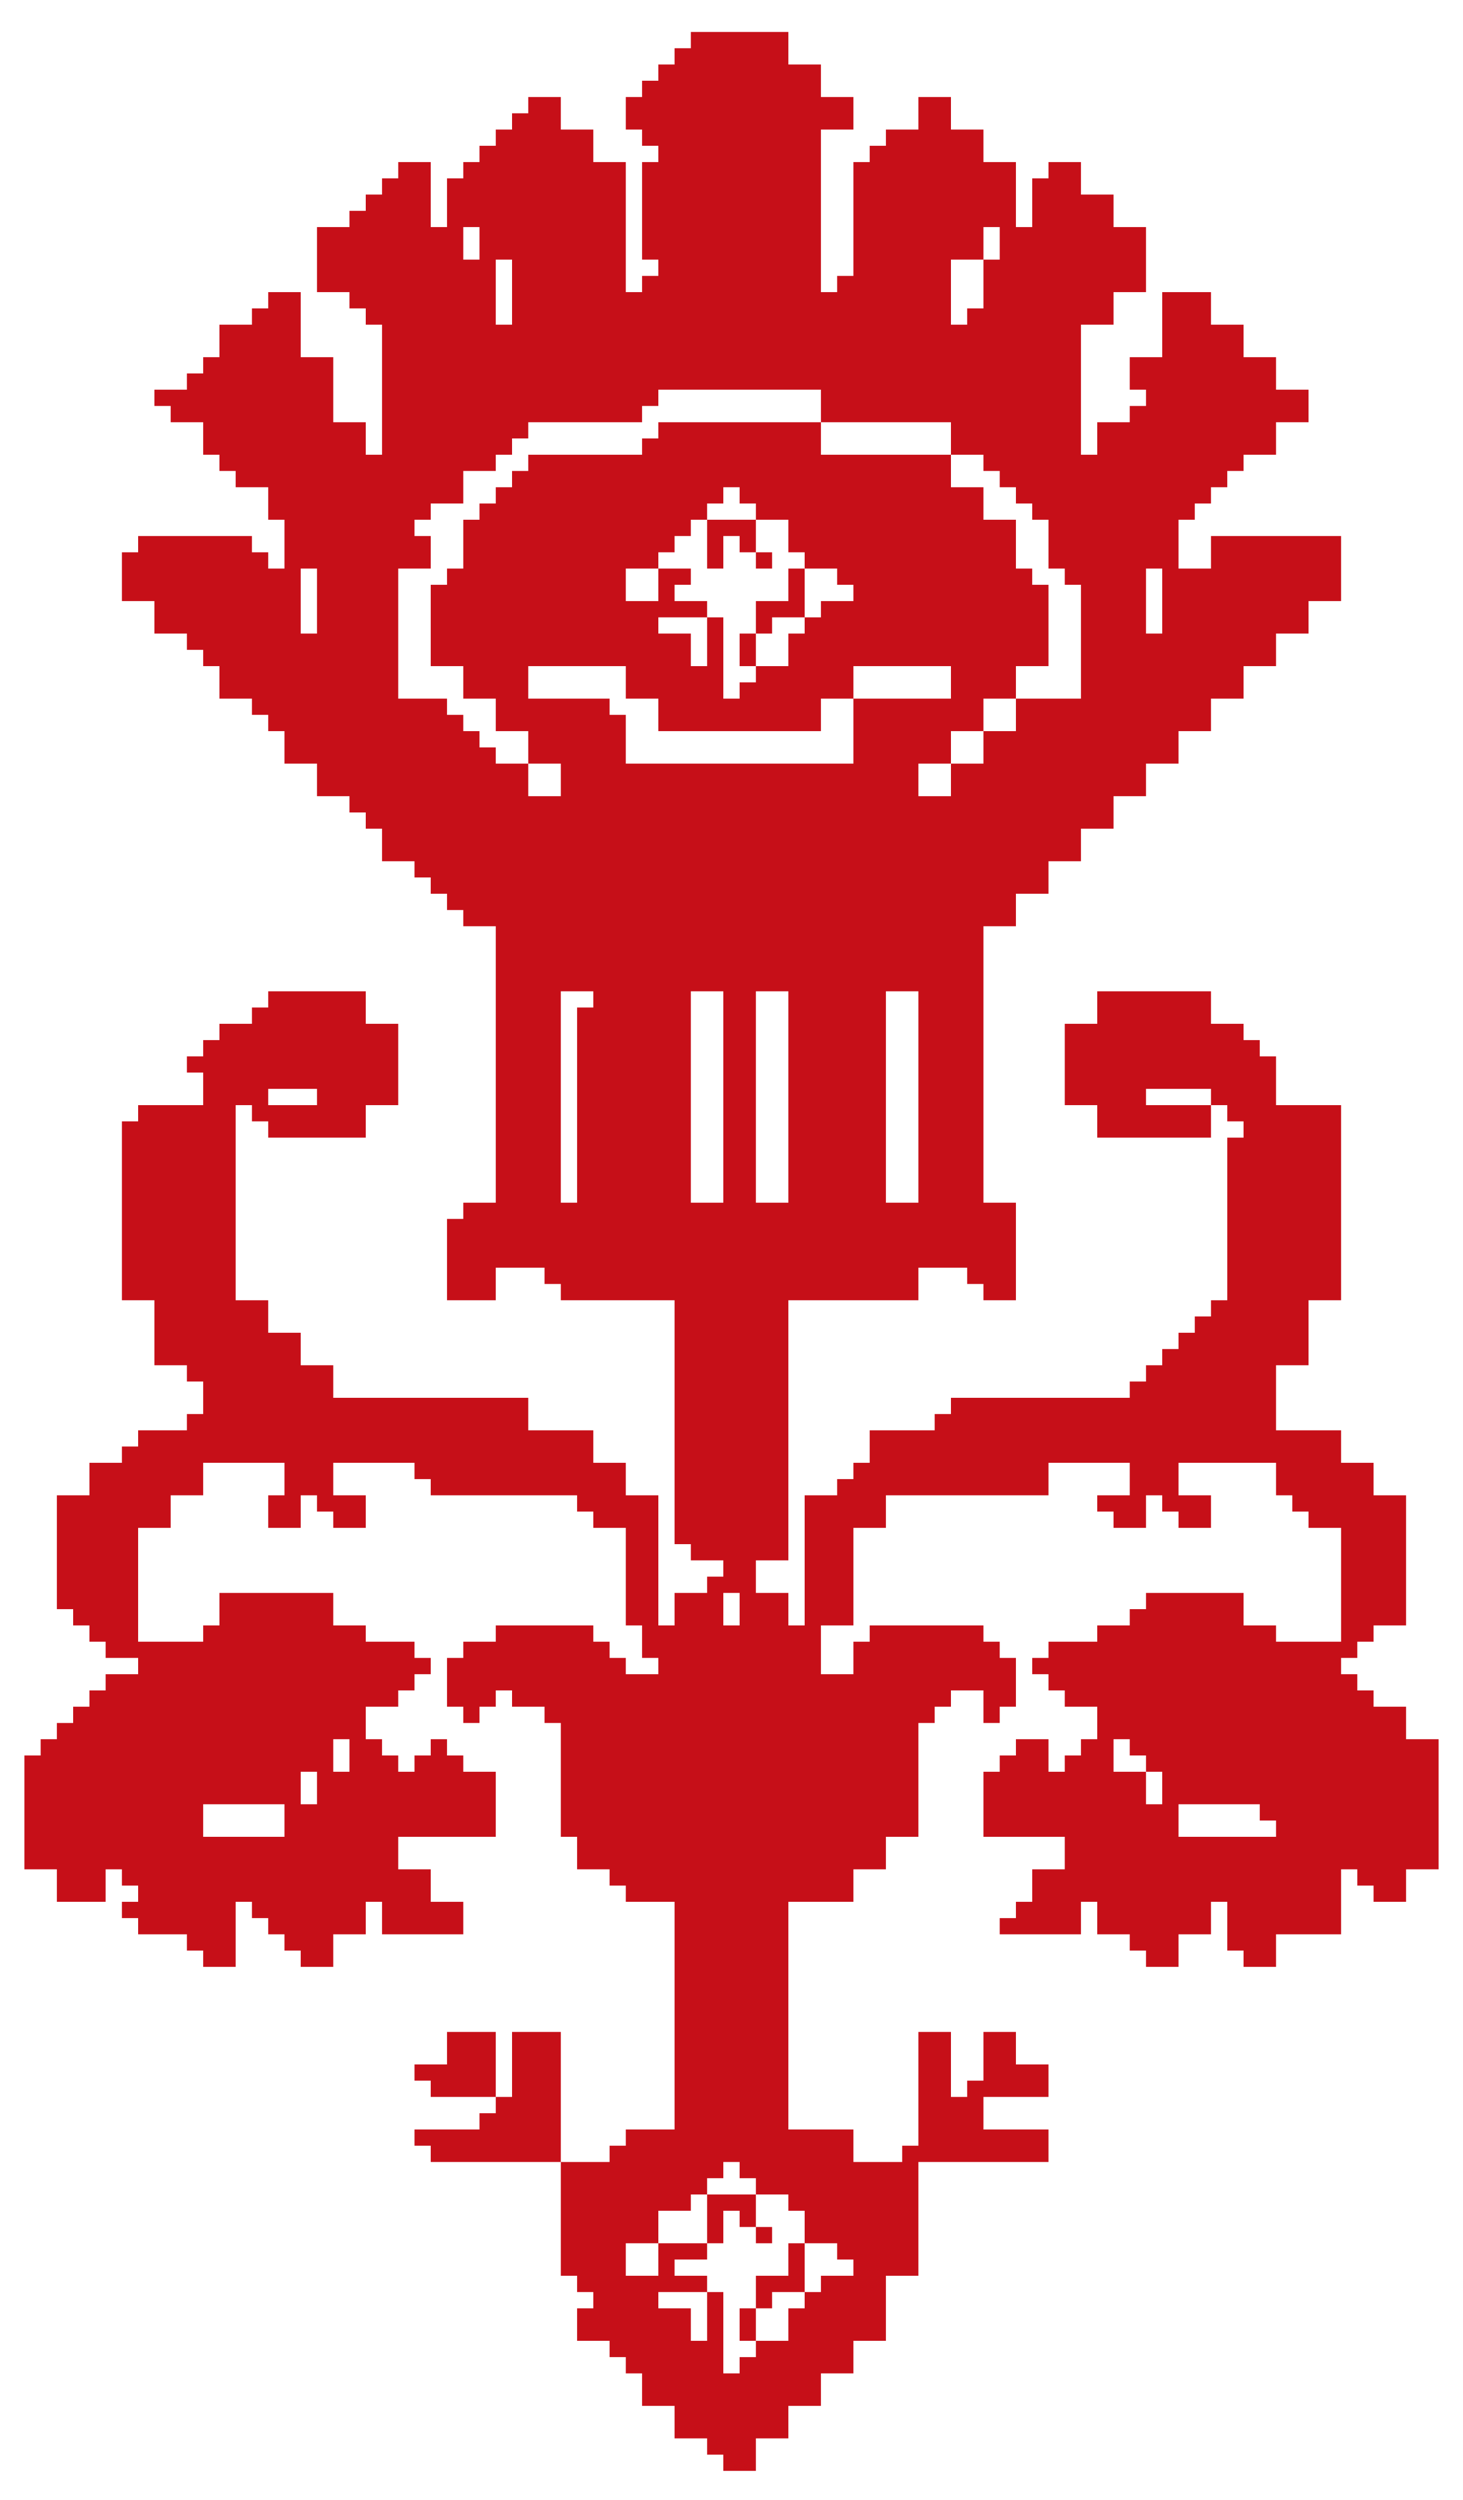 <svg width="24" height="41" viewBox="0 0 24 41" fill="none" xmlns="http://www.w3.org/2000/svg">
<path fill-rule="evenodd" clip-rule="evenodd" d="M12.133 38.658V38.925H11.866V37.591H11.6V38.391H11.333V37.858H10.8V37.591H11.6V37.324H11.066V37.058H11.6V36.791H10.8V37.324H10.266V36.791H10.8V36.258H11.333V35.991H11.6V35.724H11.866V35.458H12.133V35.724H12.4V35.991H12.933V36.258H13.2V36.791H13.733V37.058H14V37.324H13.467V37.591H13.2V37.858H12.933V38.391H12.4V38.658H12.133ZM23.6 28.524V30.658H23.066V31.191H22.533V30.925H22.266V30.658H22V31.724H20.933V32.258H20.4V31.991H20.133V31.191H19.866V31.724H19.333V32.258H18.8V31.991H18.533V31.724H18V31.191H17.733V31.724H16.4V31.458H16.666V31.191H16.933V30.658H17.467V30.125H16.133V29.058H16.4V28.791H16.666V28.524H17.2V29.058H17.467V28.791H17.733V28.524H18V27.991H17.467V27.724H17.2V27.458H16.933V27.191H17.2V26.925H18V26.658H18.533V26.391H18.8V26.125H20.4V26.658H20.933V26.925H22V25.058H21.466V24.791H21.2V24.524H20.933V23.991H19.333V24.524H19.866V25.058H19.333V24.791H19.066V24.524H18.8V25.058H18.267V24.791H18V24.524H18.533V23.991H17.2V24.524H14.533V25.058H14V26.658H13.467V27.458H14V26.925H14.267V26.658H16.133V26.925H16.4V27.191H16.666V27.991H16.4V28.258H16.133V27.724H15.6V27.991H15.333V28.258H15.066V30.125H14.533V30.658H14V31.191H12.933V34.925H14V35.458H14.8V35.191H15.066V33.325H15.6V34.391H15.866V34.124H16.133V33.325H16.666V33.858H17.2V34.391H16.133V34.925H17.2V35.458H15.066V37.324H14.533V38.391H14V38.925H13.467V39.458H12.933V39.991H12.4V40.524H11.866V40.258H11.6V39.991H11.066V39.458H10.533V38.925H10.266V38.658H10V38.391H9.467V37.858H9.733V37.591H9.467V37.324H9.2V35.458H10V35.191H10.266V34.925H11.066V31.191H10.266V30.925H10V30.658H9.467V30.125H9.2V28.258H8.933V27.991H8.4V27.724H8.133V27.991H7.866V28.258H7.6V27.991H7.333V27.191H7.6V26.925H8.133V26.658H9.733V26.925H10V27.191H10.266V27.458H10.8V27.191H10.533V26.658H10.266V25.058H9.733V24.791H9.467V24.524H7.066V24.258H6.8V23.991H5.467V24.524H6V25.058H5.467V24.791H5.2V24.524H4.933V25.058H4.4V24.524H4.667V23.991H3.333V24.524H2.8V25.058H2.266V26.925H3.333V26.658H3.6V26.125H5.467V26.658H6V26.925H6.8V27.191H7.066V27.458H6.8V27.724H6.533V27.991H6V28.524H6.267V28.791H6.533V29.058H6.8V28.791H7.066V28.524H7.333V28.791H7.6V29.058H8.133V30.125H6.533V30.658H7.066V31.191H7.6V31.724H6.267V31.191H6V31.724H5.467V32.258H4.933V31.991H4.667V31.724H4.4V31.458H4.133V31.191H3.866V32.258H3.333V31.991H3.066V31.724H2.266V31.458H2V31.191H2.266V30.925H2V30.658H1.733V31.191H0.933V30.658H0.4V28.791H0.667V28.524H0.933V28.258H1.2V27.991H1.467V27.724H1.733V27.458H2.266V27.191H1.733V26.925H1.467V26.658H1.2V26.391H0.933V24.524H1.467V23.991H2V23.724H2.266V23.458H3.066V23.191H3.333V22.658H3.066V22.391H2.533V21.325H2V18.391H2.266V18.125H3.333V17.591H3.066V17.325H3.333V17.058H3.6V16.791H4.133V16.524H4.4V16.258H6V16.791H6.533V18.125H6V18.658H4.4V18.391H4.133V18.125H3.866V21.325H4.4V21.858H4.933V22.391H5.467V22.925H8.666V23.458H9.733V23.991H10.266V24.524H10.8V26.658H11.066V26.125H11.6V25.858H11.866V25.591H11.333V25.325H11.066V21.325H9.2V21.058H8.933V20.791H8.133V21.325H7.333V19.991H7.6V19.725H8.133V15.191H7.6V14.925H7.333V14.658H7.066V14.391H6.8V14.125H6.267V13.591H6V13.325H5.733V13.058H5.2V12.524H4.667V11.991H4.4V11.724H4.133V11.458H3.6V10.925H3.333V10.658H3.066V10.391H2.533V9.858H2V9.058H2.266V8.791H4.133V9.058H4.4V9.325H4.667V8.524H4.4V7.991H3.866V7.724H3.6V7.458H3.333V6.925H2.8V6.658H2.533V6.391H3.066V6.125H3.333V5.858H3.6V5.325H4.133V5.058H4.4V4.791H4.933V5.858H5.467V6.925H6V7.458H6.267V5.325H6V5.058H5.733V4.791H5.2V3.724H5.733V3.458H6V3.191H6.267V2.925H6.533V2.658H7.066V3.724H7.333V2.925H7.6V2.658H7.866V2.391H8.133V2.125H8.4V1.858H8.666V1.591H9.2V2.125H9.733V2.658H10.266V4.791H10.533V4.525H10.8V4.258H10.533V2.658H10.8V2.391H10.533V2.125H10.266V1.591H10.533V1.324H10.8V1.058H11.066V0.791H11.333V0.524H12.933V1.058H13.467V1.591H14V2.125H13.467V4.791H13.733V4.525H14V2.658H14.267V2.391H14.533V2.125H15.066V1.591H15.6V2.125H16.133V2.658H16.666V3.724H16.933V2.925H17.2V2.658H17.733V3.191H18.267V3.724H18.8V4.791H18.267V5.325H17.733V7.458H18V6.925H18.533V6.658H18.8V6.391H18.533V5.858H19.066V4.791H19.866V5.325H20.4V5.858H20.933V6.391H21.466V6.925H20.933V7.458H20.4V7.724H20.133V7.991H19.866V8.258H19.6V8.524H19.333V9.325H19.866V8.791H22V9.858H21.466V10.391H20.933V10.925H20.4V11.458H19.866V11.991H19.333V12.524H18.8V13.058H18.267V13.591H17.733V14.125H17.2V14.658H16.666V15.191H16.133V19.725H16.666V21.325H16.133V21.058H15.866V20.791H15.066V21.325H12.933V25.591H12.4V26.125H12.933V26.658H13.2V24.524H13.733V24.258H14V23.991H14.267V23.458H15.333V23.191H15.6V22.925H18.533V22.658H18.8V22.391H19.066V22.125H19.333V21.858H19.6V21.591H19.866V21.325H20.133V18.658H20.4V18.391H20.133V18.125H19.866V17.858H18.8V18.125H19.866V18.658H18V18.125H17.467V16.791H18V16.258H19.866V16.791H20.4V17.058H20.666V17.325H20.933V18.125H22V21.325H21.466V22.391H20.933V23.458H22V23.991H22.533V24.524H23.066V26.658H22.533V26.925H22.266V27.191H22V27.458H22.266V27.724H22.533V27.991H23.066V28.524H23.6ZM12.933 36.791V37.324H12.4V37.858H12.666V37.591H13.2V36.791H12.933ZM12.133 38.391H12.4V37.858H12.133V38.391ZM11.6 36.791H11.866V36.258H12.133V36.524H12.4V35.991H11.6V36.791ZM12.666 36.791V36.524H12.4V36.791H12.666ZM20.666 29.858H20.933V30.125H19.333V29.591H20.666V29.858ZM3.333 29.591H4.667V30.125H3.333V29.591ZM18.533 28.791H18.8V29.058H19.066V29.591H18.8V29.058H18.267V28.524H18.533V28.791ZM4.933 29.058H5.2V29.591H4.933V29.058ZM5.467 28.524H5.733V29.058H5.467V28.524ZM11.866 26.125H12.133V26.658H11.866V26.125ZM14.533 16.258H15.066V19.725H14.533V16.258ZM12.4 16.258H12.933V19.725H12.4V16.258ZM11.333 16.258H11.866V19.725H11.333V16.258ZM8.4 33.325V34.391H8.133V34.658H7.866V34.925H6.8V35.191H7.066V35.458H9.2V33.325H8.4ZM7.333 33.325V33.858H6.8V34.124H7.066V34.391H8.133V33.325H7.333ZM4.4 17.858H5.2V18.125H4.4V17.858ZM9.467 16.524V19.725H9.2V16.258H9.733V16.524H9.467ZM17.2 10.925V9.591H16.933V9.325H16.666V8.524H16.133V7.991H15.6V7.458H13.467V6.925H10.8V7.191H10.533V7.458H8.666V7.724H8.4V7.991H8.133V8.258H7.866V8.524H7.6V9.325H7.333V9.591H7.066V10.925H7.6V11.458H8.133V11.991H8.666V12.524H9.2V13.058H8.666V12.524H8.133V12.258H7.866V11.991H7.6V11.724H7.333V11.458H6.533V9.325H7.066V8.791H6.8V8.524H7.066V8.258H7.6V7.724H8.133V7.458H8.4V7.191H8.666V6.925H10.533V6.658H10.8V6.391H13.467V6.925H15.6V7.458H16.133V7.724H16.4V7.991H16.666V8.258H16.933V8.524H17.2V9.325H17.467V9.591H17.733V11.458H16.666V11.991H16.133V12.524H15.6V13.058H15.066V12.524H15.6V11.991H16.133V11.458H16.666V10.925H17.2ZM10.266 11.724H10V11.458H8.666V10.925H10.266V11.458H10.8V11.991H13.467V11.458H14V10.925H15.6V11.458H14V12.524H10.266V11.724ZM18.8 9.325H19.066V10.391H18.8V9.325ZM12.133 11.191V11.458H11.866V10.125H11.6V10.925H11.333V10.391H10.8V10.125H11.6V9.858H11.066V9.591H11.333V9.325H10.8V9.858H10.266V9.325H10.8V9.058H11.066V8.791H11.333V8.524H11.6V8.258H11.866V7.991H12.133V8.258H12.4V8.524H12.933V9.058H13.2V9.325H13.733V9.591H14V9.858H13.467V10.125H13.2V10.391H12.933V10.925H12.4V11.191H12.133ZM12.933 9.325V9.858H12.4V10.391H12.666V10.125H13.2V9.325H12.933ZM12.133 10.925H12.4V10.391H12.133V10.925ZM11.6 9.325H11.866V8.791H12.133V9.058H12.4V8.524H11.6V9.325ZM12.666 9.325V9.058H12.4V9.325H12.666ZM4.933 9.325H5.2V10.391H4.933V9.325ZM8.133 4.258H8.4V5.325H8.133V4.258ZM15.866 5.058V5.325H15.6V4.258H16.133V3.724H16.4V4.258H16.133V5.058H15.866ZM7.6 3.724H7.866V4.258H7.6V3.724Z" fill="#C60F18"/>
</svg>

